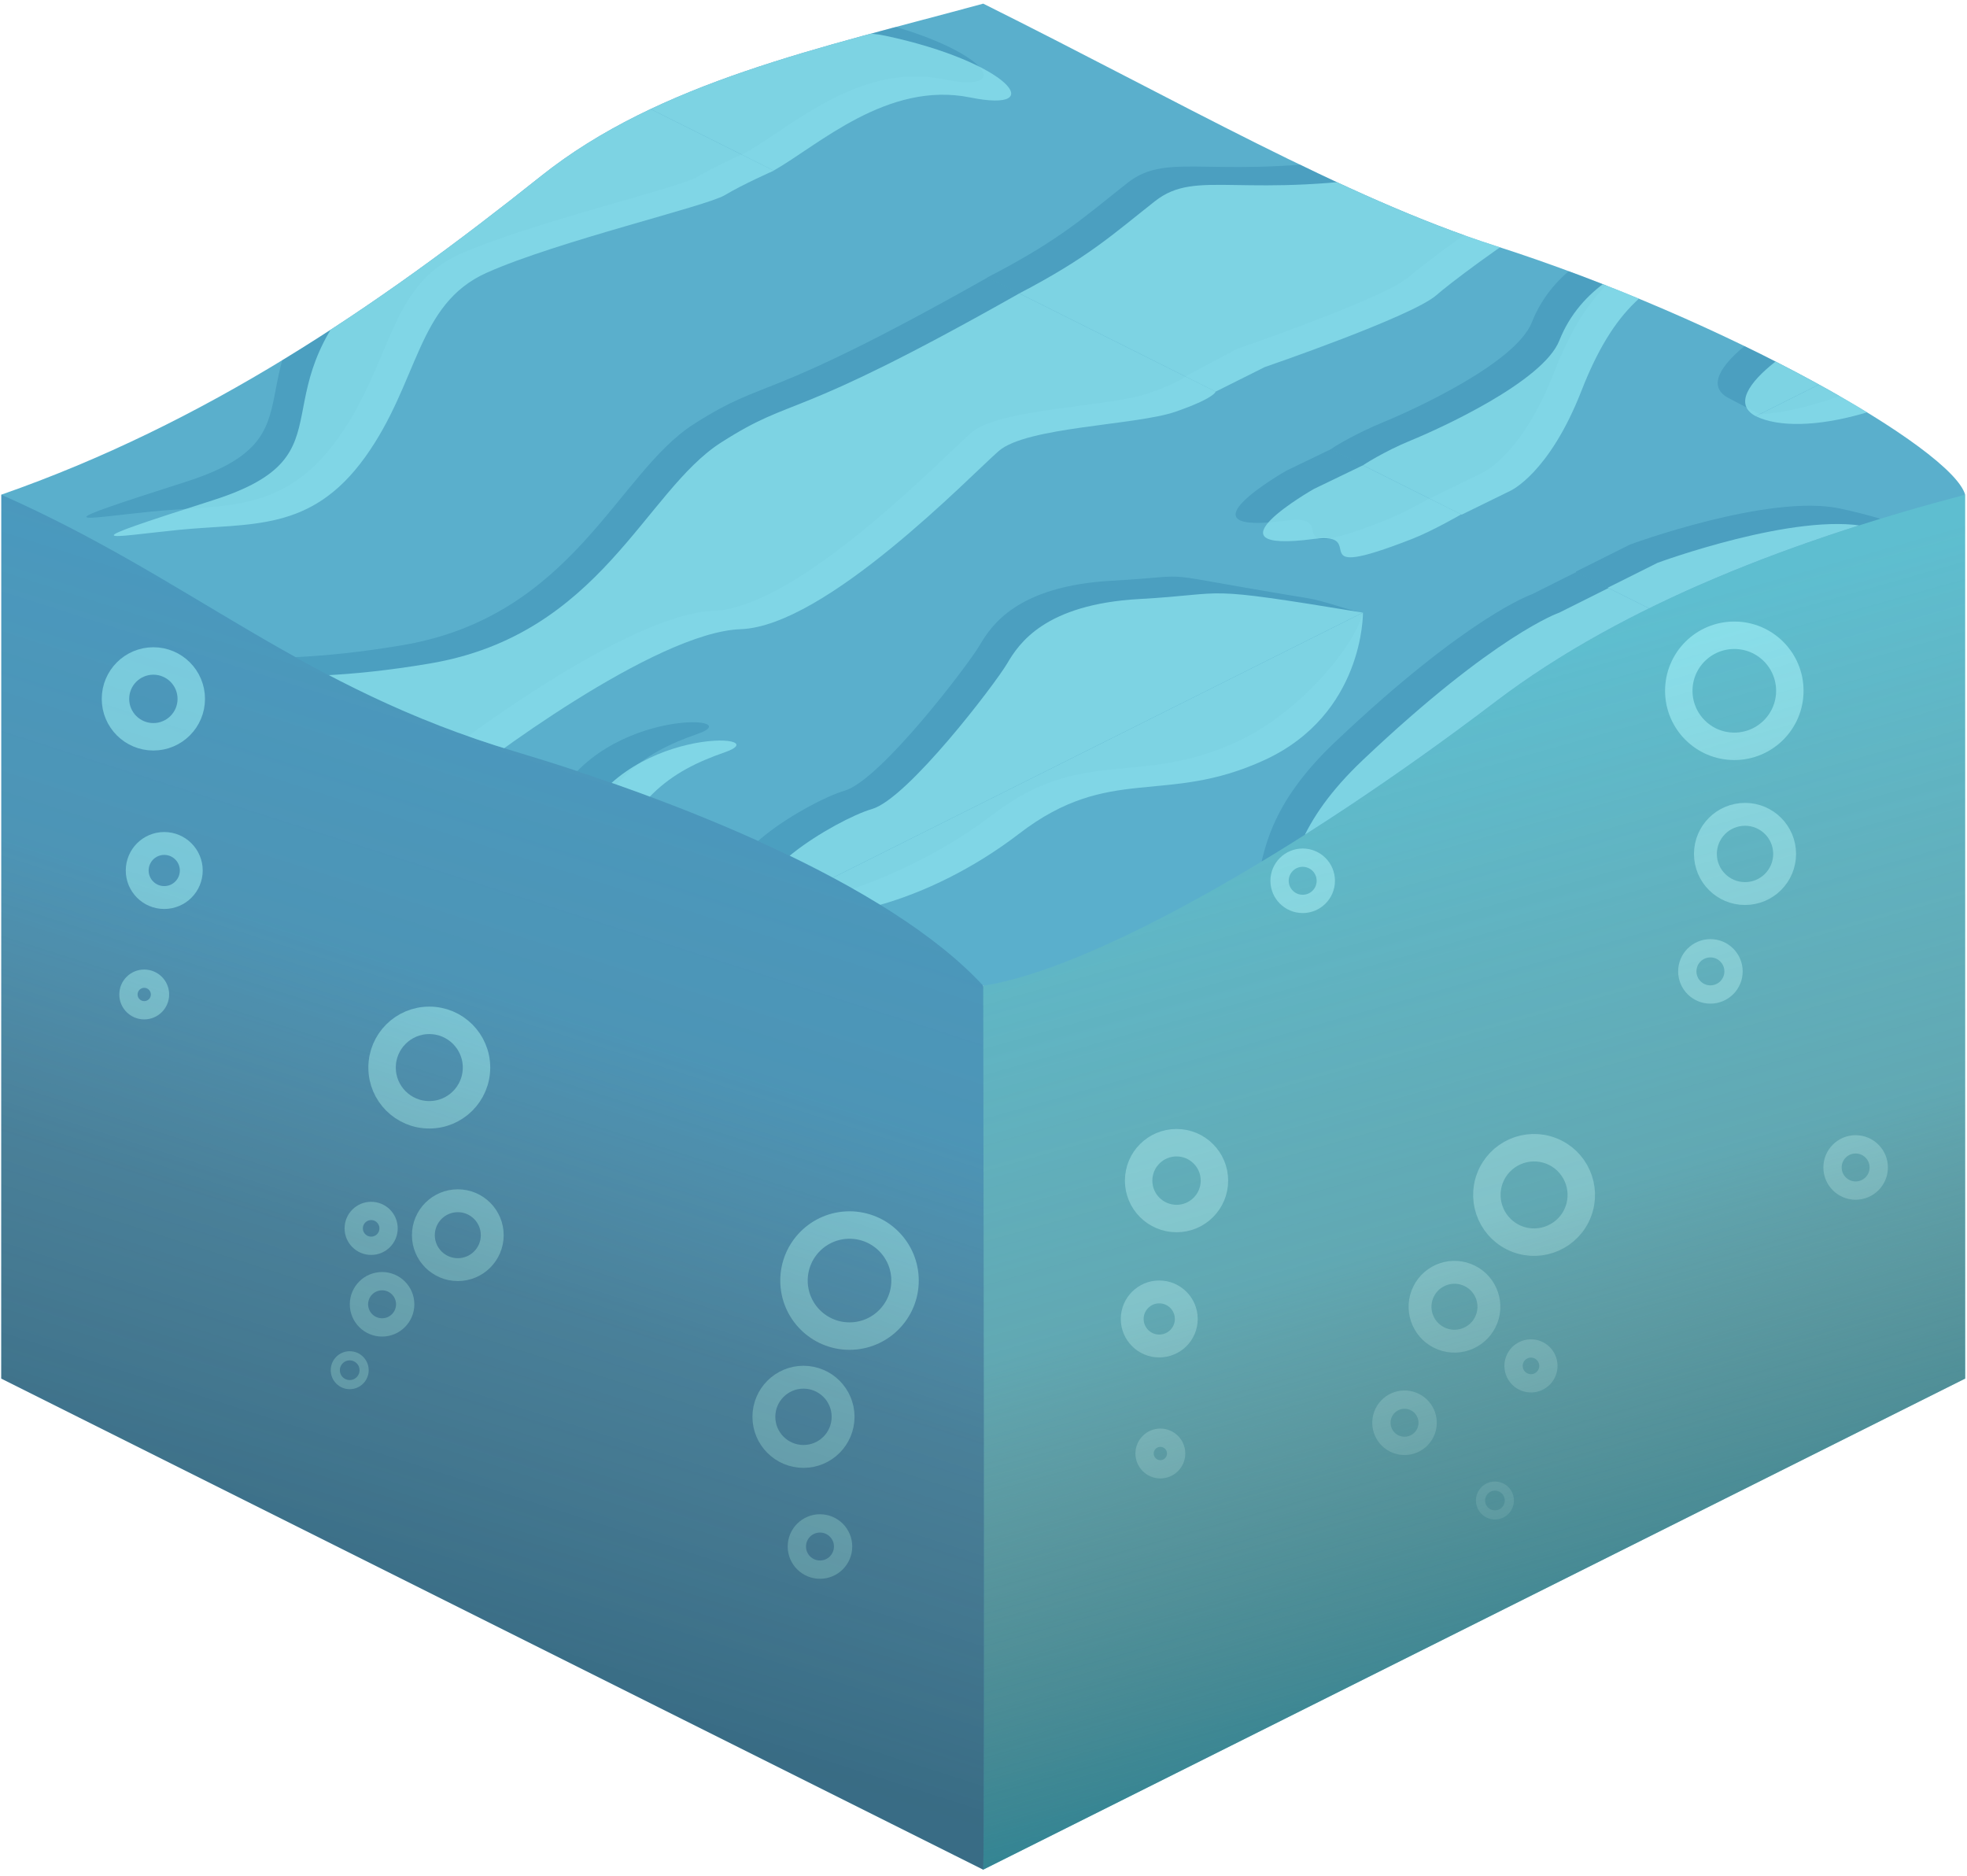 <?xml version="1.0" encoding="UTF-8" standalone="no"?><!DOCTYPE svg PUBLIC "-//W3C//DTD SVG 1.1//EN" "http://www.w3.org/Graphics/SVG/1.1/DTD/svg11.dtd"><svg width="100%" height="100%" viewBox="0 0 215 205" version="1.1" xmlns="http://www.w3.org/2000/svg" xmlns:xlink="http://www.w3.org/1999/xlink" xml:space="preserve" xmlns:serif="http://www.serif.com/" style="fill-rule:evenodd;clip-rule:evenodd;stroke-linecap:round;stroke-linejoin:round;stroke-miterlimit:1.5;"><g id="seaWaterAnim02"><path d="M214.8,54.064l0,96.598l-107.331,53.666c-15.059,-31.963 -17.731,-64.12 0,-96.598c29.802,-25.878 61.612,-49.072 107.331,-53.666Z" style="fill:#5ebed0;"/><clipPath id="_clip1"><path d="M214.8,54.064l0,96.598l-107.331,53.666c-15.059,-31.963 -17.731,-64.12 0,-96.598c29.802,-25.878 61.612,-49.072 107.331,-53.666Z"/></clipPath><g clip-path="url(#_clip1)"><g><g><circle cx="189.566" cy="75.495" r="6.069" style="fill:none;stroke:#89e0ec;stroke-width:3px;"/><circle cx="190.737" cy="93.325" r="4.329" style="fill:none;stroke:#89e0ec;stroke-width:2.5px;"/><circle cx="186.954" cy="106.161" r="2.527" style="fill:none;stroke:#89e0ec;stroke-width:2px;"/><circle cx="202.827" cy="127.59" r="2.527" style="fill:none;stroke:#89e0ec;stroke-width:2px;"/><circle cx="142.388" cy="96.259" r="2.527" style="fill:none;stroke:#89e0ec;stroke-width:2px;"/><path d="M169.523,125.771c-2.66,-1.017 -5.646,0.317 -6.663,2.978c-1.018,2.66 0.316,5.646 2.977,6.663c2.66,1.017 5.646,-0.317 6.663,-2.977c1.018,-2.661 -0.316,-5.646 -2.977,-6.664Z" style="fill:none;stroke:#89e0ec;stroke-width:3px;"/><path d="M160.322,139.296c-1.94,-0.742 -4.117,0.231 -4.859,2.171c-0.742,1.941 0.231,4.118 2.171,4.86c1.94,0.742 4.118,-0.231 4.86,-2.171c0.742,-1.941 -0.231,-4.118 -2.172,-4.86Z" style="fill:none;stroke:#89e0ec;stroke-width:2.5px;"/><path d="M154.422,153.129c-1.303,-0.498 -2.765,0.155 -3.263,1.458c-0.498,1.303 0.155,2.765 1.458,3.263c1.303,0.499 2.765,-0.155 3.263,-1.458c0.498,-1.302 -0.155,-2.765 -1.458,-3.263Z" style="fill:none;stroke:#89e0ec;stroke-width:2px;"/><path d="M163.964,162.516c-0.812,-0.311 -1.723,0.096 -2.033,0.908c-0.311,0.812 0.096,1.723 0.908,2.034c0.812,0.31 1.724,-0.097 2.034,-0.909c0.31,-0.812 -0.097,-1.723 -0.909,-2.033Z" style="fill:none;stroke:#89e0ec;stroke-width:1px;"/><path d="M168.021,147.497c-0.982,-0.375 -2.084,0.117 -2.459,1.099c-0.376,0.981 0.117,2.083 1.098,2.458c0.982,0.376 2.084,-0.116 2.459,-1.098c0.376,-0.982 -0.117,-2.084 -1.098,-2.459Z" style="fill:none;stroke:#89e0ec;stroke-width:2px;"/></g><g><circle cx="128.599" cy="129.027" r="4.143" style="fill:none;stroke:#89e0ec;stroke-width:3px;"/><circle cx="126.71" cy="144.147" r="2.955" style="fill:none;stroke:#89e0ec;stroke-width:2.5px;"/><circle cx="126.831" cy="158.851" r="1.725" style="fill:none;stroke:#89e0ec;stroke-width:2px;"/></g></g><path d="M214.8,54.064l0,96.598l-107.331,53.666c-15.059,-31.963 -17.731,-64.12 0,-96.598c29.802,-25.878 61.612,-49.072 107.331,-53.666Z" style="fill:url(#_Linear2);"/></g><path d="M0.138,54.064c31.3,2.211 109.517,37.667 107.331,53.666c0,0 0.179,93.561 0,96.598l-107.331,-53.666l0,-96.598" style="fill:#4a99be;"/><clipPath id="_clip3"><path d="M0.138,54.064c31.3,2.211 109.517,37.667 107.331,53.666c0,0 0.179,93.561 0,96.598l-107.331,-53.666l0,-96.598"/></clipPath><g clip-path="url(#_clip3)"><g><g><circle cx="92.855" cy="139.95" r="6.069" style="fill:none;stroke:#89e0ec;stroke-opacity:0.75;stroke-width:3px;"/><circle cx="87.824" cy="154.841" r="4.329" style="fill:none;stroke:#89e0ec;stroke-opacity:0.75;stroke-width:2.5px;"/><circle cx="89.626" cy="169.016" r="2.527" style="fill:none;stroke:#89e0ec;stroke-opacity:0.75;stroke-width:2px;"/><circle cx="46.923" cy="116.672" r="5.161" style="fill:none;stroke:#89e0ec;stroke-opacity:0.75;stroke-width:3px;"/><circle cx="50.04" cy="134.991" r="3.764" style="fill:none;stroke:#89e0ec;stroke-opacity:0.75;stroke-width:2.5px;"/><circle cx="41.762" cy="142.544" r="2.527" style="fill:none;stroke:#89e0ec;stroke-opacity:0.75;stroke-width:2px;"/><circle cx="38.224" cy="149.747" r="1.575" style="fill:none;stroke:#89e0ec;stroke-opacity:0.75;stroke-width:1px;"/><circle cx="40.568" cy="134.245" r="1.904" style="fill:none;stroke:#89e0ec;stroke-opacity:0.75;stroke-width:2px;"/></g><g><circle cx="16.764" cy="76.379" r="4.143" style="fill:none;stroke:#89e0ec;stroke-opacity:0.75;stroke-width:3px;"/><circle cx="17.952" cy="95.135" r="2.955" style="fill:none;stroke:#89e0ec;stroke-opacity:0.75;stroke-width:2.5px;"/><circle cx="15.764" cy="108.684" r="1.725" style="fill:none;stroke:#89e0ec;stroke-opacity:0.75;stroke-width:2px;"/></g></g><path d="M0.138,54.064c20.927,9.26 32.845,21.117 56.103,28.052c17.187,5.125 40.794,14.302 51.228,25.614c0,0 0.179,93.561 0,96.598l-107.331,-53.666l0,-96.598Z" style="fill:url(#_Linear4);"/></g><path d="M214.8,54.064c-18.314,4.827 -37.163,11.849 -51.343,22.628c-21.691,16.489 -44.101,29.208 -55.988,31.038c-10.433,-11.312 -34.04,-20.489 -51.228,-25.614c-23.258,-6.935 -35.176,-18.792 -56.103,-28.052c22.315,-7.788 40.934,-20.412 58.985,-34.808c12.95,-10.328 30.602,-14.016 48.346,-18.858c21.395,10.648 39.54,21.201 55.969,26.465c25.326,8.113 49.919,22.162 51.362,27.201Z" style="fill:#5aafcc;"/><clipPath id="_clip5"><path d="M214.8,54.064c-18.314,4.827 -37.163,11.849 -51.343,22.628c-21.691,16.489 -44.101,29.208 -55.988,31.038c-10.433,-11.312 -34.04,-20.489 -51.228,-25.614c-23.258,-6.935 -35.176,-18.792 -56.103,-28.052c22.315,-7.788 40.934,-20.412 58.985,-34.808c12.95,-10.328 30.602,-14.016 48.346,-18.858c21.395,10.648 39.54,21.201 55.969,26.465c25.326,8.113 49.919,22.162 51.362,27.201Z"/></clipPath><g clip-path="url(#_clip5)"><g><path d="M38.138,102.763l0.506,-0.342c0,0 2.211,-1.381 5.271,-2.635c3.061,-1.255 14.414,-6.393 16.195,-10.903c4.604,-11.655 22.242,-10.786 16.1,-8.662c-6.142,2.125 -10.145,5.099 -13.686,14.163c-3.541,9.064 -7.78,10.927 -7.78,10.927l-5.816,2.848l-10.79,-5.396Zm46.868,-3.828c-1.143,-0.582 -2.314,-1.19 -3.43,-1.785c-4.835,-2.581 6.818,-9.599 10.733,-10.733c3.916,-1.134 13.505,-13.737 14.78,-15.909c1.275,-2.171 4.107,-6.467 14.45,-7.042c10.343,-0.575 2.871,-1.129 21.363,1.905c2.115,0.347 4.594,1.378 6.073,1.58l-63.969,31.984Zm22.933,-68.602l21.625,10.812c-0.441,0.348 -1.508,0.961 -4.082,1.853c-4.285,1.485 -16.251,1.631 -19.312,4.289c-3.061,2.659 -18.891,19.152 -28.218,19.476c-9.328,0.324 -28.63,14.831 -31.284,17.165c-2.654,2.335 -18.757,7.855 -18.757,7.855l-5.689,3.023l-21.634,-10.817l0.49,-0.255c7.557,-3.95 10.146,-6.389 14.82,-10.072c4.674,-3.682 9.489,0 28.112,-3.154c18.624,-3.154 23.441,-18.798 31.797,-24.139c8.305,-5.308 7.024,-1.869 32.132,-16.036Zm-150.367,32.148l0.573,-0.287l5.367,-2.684c0,0 15.18,-5.591 22.942,-3.935c13.54,2.888 17.955,8.501 9.257,6.742c-9.296,-1.881 -17.024,5.636 -21.848,8.191l-0.115,0.061l-16.176,-8.088Zm187.894,-13.385l10.774,5.387c-0.949,0.534 -3.161,1.74 -4.898,2.418c-12.581,4.908 -4.45,-0.831 -10.733,0c-12.495,1.651 0,-5.462 0,-5.462l4.857,-2.343Zm-80.489,-40.244l16.073,8.036c-1.026,0.466 -3.324,1.537 -4.84,2.447c-2.002,1.201 -18.302,5.034 -26,8.466c-7.698,3.432 -7.385,11.941 -13.315,20.176c-5.93,8.234 -12.488,7.138 -20.392,7.936c-7.904,0.798 -12.188,1.849 3.767,-3.242c15.955,-5.091 3.873,-11.55 18.374,-25.286c14.5,-13.736 21.466,-16.1 21.466,-16.1l4.867,-2.433Zm-23.333,4.433c-0.911,3.686 -6.925,10.956 -13.733,14.1c-10.888,5.027 -16.891,0.413 -26.833,8.05c-7.279,5.591 -17.507,9.574 -23.407,9.837l63.973,-31.987Z" style="fill:#2f81a8;fill-opacity:0.35;"/><path d="M-69.194,156.429l0.507,-0.342c0,0 2.21,-1.381 5.271,-2.636c3.06,-1.254 14.413,-6.393 16.195,-10.903c4.603,-11.655 22.242,-10.786 16.1,-8.661c-6.142,2.124 -10.146,5.098 -13.686,14.163c-3.541,9.064 -7.781,10.927 -7.781,10.927l-5.815,2.847l-10.791,-5.395Zm46.869,-3.828c-1.143,-0.582 -2.315,-1.19 -3.43,-1.785c-4.835,-2.581 6.818,-9.6 10.733,-10.733c3.916,-1.134 13.505,-13.737 14.78,-15.909c1.274,-2.172 4.107,-6.468 14.45,-7.043c10.343,-0.574 2.871,-1.129 21.363,1.906c2.115,0.347 4.593,1.378 6.073,1.579l-63.969,31.985Zm22.933,-68.602l21.625,10.812c-0.442,0.348 -1.509,0.961 -4.082,1.852c-4.286,1.486 -16.251,1.631 -19.312,4.29c-3.061,2.659 -18.892,19.152 -28.219,19.476c-9.327,0.323 -28.629,14.83 -31.283,17.165c-2.655,2.334 -18.758,7.855 -18.758,7.855l-5.688,3.022l-21.634,-10.817l0.49,-0.255c7.557,-3.95 10.146,-6.389 14.82,-10.071c4.674,-3.682 9.489,0 28.112,-3.154c18.623,-3.154 23.441,-18.798 31.797,-24.139c8.305,-5.309 7.024,-1.869 32.132,-16.036Zm-150.368,32.147l0.574,-0.287l5.367,-2.683c0,0 15.18,-5.592 22.941,-3.936c13.541,2.889 17.956,8.502 9.258,6.742c-9.296,-1.88 -17.024,5.637 -21.848,8.192l-0.115,0.06l-16.177,-8.088Zm187.895,-13.384l10.774,5.387c-0.95,0.533 -3.161,1.74 -4.899,2.417c-12.58,4.908 -4.449,-0.83 -10.733,0c-12.494,1.651 0,-5.461 0,-5.461l4.858,-2.343Zm-80.49,-40.245l16.073,8.037c-1.025,0.466 -3.323,1.536 -4.839,2.446c-2.003,1.202 -18.302,5.035 -26,8.467c-7.699,3.432 -7.385,11.941 -13.315,20.175c-5.93,8.235 -12.488,7.139 -20.392,7.937c-7.904,0.797 -12.188,1.849 3.767,-3.242c15.955,-5.091 3.873,-11.551 18.374,-25.287c14.5,-13.736 21.466,-16.099 21.466,-16.099l4.866,-2.434Zm-23.332,4.434c-0.911,3.686 -6.925,10.956 -13.734,14.099c-10.887,5.027 -16.891,0.413 -26.832,8.05c-7.279,5.591 -17.507,9.575 -23.407,9.837l63.973,-31.986Z" style="fill:#2f81a8;fill-opacity:0.35;"/><path d="M145.469,156.429l0.506,-0.342c0,0 2.211,-1.381 5.271,-2.636c3.061,-1.254 14.414,-6.393 16.195,-10.903c4.604,-11.655 22.242,-10.786 16.1,-8.661c-6.142,2.124 -10.145,5.098 -13.686,14.163c-3.541,9.064 -7.78,10.927 -7.78,10.927l-5.816,2.847l-10.79,-5.395Zm46.869,-3.828c-1.143,-0.582 -2.315,-1.19 -3.43,-1.785c-4.835,-2.581 6.817,-9.6 10.733,-10.733c3.915,-1.134 13.505,-13.737 14.779,-15.909c1.275,-2.172 4.108,-6.468 14.45,-7.043c10.343,-0.574 2.872,-1.129 21.363,1.906c2.116,0.347 4.594,1.378 6.073,1.579l-63.968,31.985Zm22.932,-68.602l21.625,10.812c-0.441,0.348 -1.508,0.961 -4.082,1.852c-4.285,1.486 -16.251,1.631 -19.312,4.29c-3.061,2.659 -18.891,19.152 -28.218,19.476c-9.327,0.323 -28.629,14.83 -31.284,17.165c-2.654,2.334 -18.757,7.855 -18.757,7.855l-5.688,3.022l-21.635,-10.817l0.49,-0.255c7.557,-3.95 10.147,-6.389 14.82,-10.071c4.674,-3.682 9.489,0 28.113,-3.154c18.623,-3.154 23.44,-18.798 31.796,-24.139c8.305,-5.309 7.025,-1.869 32.132,-16.036Zm-150.367,32.147l0.574,-0.287l5.366,-2.683c0,0 15.18,-5.592 22.942,-3.936c13.54,2.889 17.956,8.502 9.258,6.742c-9.297,-1.88 -17.024,5.637 -21.849,8.192l-0.114,0.06l-16.177,-8.088Zm187.894,-13.384l10.774,5.387c-0.949,0.533 -3.16,1.74 -4.898,2.417c-12.581,4.908 -4.449,-0.83 -10.733,0c-12.495,1.651 0,-5.461 0,-5.461l4.857,-2.343Zm-80.489,-40.245l16.073,8.037c-1.026,0.466 -3.323,1.536 -4.84,2.446c-2.002,1.202 -18.301,5.035 -26,8.467c-7.698,3.432 -7.384,11.941 -13.314,20.175c-5.93,8.235 -12.489,7.139 -20.393,7.937c-7.904,0.797 -12.187,1.849 3.768,-3.242c15.954,-5.091 3.873,-11.551 18.373,-25.287c14.501,-13.736 21.466,-16.099 21.466,-16.099l4.867,-2.434Zm-23.333,4.434c-0.91,3.686 -6.924,10.956 -13.733,14.099c-10.887,5.027 -16.891,0.413 -26.833,8.05c-7.279,5.591 -17.507,9.575 -23.407,9.837l63.973,-31.986Z" style="fill:#2f81a8;fill-opacity:0.35;"/><path d="M145.469,49.098l0.506,-0.342c0,0 2.211,-1.381 5.271,-2.636c3.061,-1.255 14.414,-6.393 16.195,-10.903c4.604,-11.655 22.242,-10.786 16.1,-8.662c-6.142,2.125 -10.145,5.099 -13.686,14.163c-3.541,9.065 -7.78,10.927 -7.78,10.927l-5.816,2.848l-10.79,-5.395Zm46.869,-3.829c-1.143,-0.582 -2.315,-1.189 -3.43,-1.785c-4.835,-2.58 6.817,-9.599 10.733,-10.733c3.915,-1.134 13.505,-13.737 14.779,-15.908c1.275,-2.172 4.108,-6.468 14.45,-7.043c10.343,-0.575 2.872,-1.129 21.363,1.906c2.116,0.347 4.594,1.377 6.073,1.579l-63.968,31.984Zm22.932,-68.602l21.625,10.813c-0.441,0.347 -1.508,0.96 -4.082,1.852c-4.285,1.485 -16.251,1.631 -19.312,4.29c-3.061,2.658 -18.891,19.152 -28.218,19.475c-9.327,0.324 -28.629,14.831 -31.284,17.165c-2.654,2.335 -18.757,7.856 -18.757,7.856l-5.688,3.022l-21.635,-10.817l0.49,-0.255c7.557,-3.95 10.147,-6.389 14.82,-10.071c4.674,-3.683 9.489,0 28.113,-3.154c18.623,-3.155 23.44,-18.799 31.796,-24.14c8.305,-5.308 7.025,-1.868 32.132,-16.036Zm-150.367,32.148l0.574,-0.287l5.366,-2.683c0,0 15.18,-5.592 22.942,-3.936c13.54,2.888 17.956,8.502 9.258,6.742c-9.297,-1.88 -17.024,5.637 -21.849,8.192l-0.114,0.06l-16.177,-8.088Zm187.894,-13.384l10.774,5.387c-0.949,0.533 -3.16,1.739 -4.898,2.417c-12.581,4.908 -4.449,-0.83 -10.733,0c-12.495,1.651 0,-5.462 0,-5.462l4.857,-2.342Zm-80.489,-40.245l16.073,8.037c-1.026,0.466 -3.323,1.536 -4.84,2.446c-2.002,1.202 -18.301,5.035 -26,8.467c-7.698,3.431 -7.384,11.941 -13.314,20.175c-5.93,8.234 -12.489,7.139 -20.393,7.936c-7.904,0.798 -12.187,1.849 3.768,-3.241c15.954,-5.091 3.873,-11.551 18.373,-25.287c14.501,-13.736 21.466,-16.1 21.466,-16.1l4.867,-2.433Zm-23.333,4.433c-0.91,3.686 -6.924,10.956 -13.733,14.1c-10.887,5.027 -16.891,0.413 -26.833,8.05c-7.279,5.591 -17.507,9.574 -23.407,9.837l63.973,-31.987Z" style="fill:#2f81a8;fill-opacity:0.35;"/><path d="M-69.194,49.098l0.507,-0.342c0,0 2.21,-1.381 5.271,-2.636c3.06,-1.255 14.413,-6.393 16.195,-10.903c4.603,-11.655 22.242,-10.786 16.1,-8.662c-6.142,2.125 -10.146,5.099 -13.686,14.163c-3.541,9.065 -7.781,10.927 -7.781,10.927l-5.815,2.848l-10.791,-5.395Zm46.869,-3.829c-1.143,-0.582 -2.315,-1.189 -3.43,-1.785c-4.835,-2.58 6.818,-9.599 10.733,-10.733c3.916,-1.134 13.505,-13.737 14.78,-15.908c1.274,-2.172 4.107,-6.468 14.45,-7.043c10.343,-0.575 2.871,-1.129 21.363,1.906c2.115,0.347 4.593,1.377 6.073,1.579l-63.969,31.984Zm22.933,-68.602l21.625,10.813c-0.442,0.347 -1.509,0.96 -4.082,1.852c-4.286,1.485 -16.251,1.631 -19.312,4.29c-3.061,2.658 -18.892,19.152 -28.219,19.475c-9.327,0.324 -28.629,14.831 -31.283,17.165c-2.655,2.335 -18.758,7.856 -18.758,7.856l-5.688,3.022l-21.634,-10.817l0.49,-0.255c7.557,-3.95 10.146,-6.389 14.82,-10.071c4.674,-3.683 9.489,0 28.112,-3.154c18.623,-3.155 23.441,-18.799 31.797,-24.14c8.305,-5.308 7.024,-1.868 32.132,-16.036Zm-150.368,32.148l0.574,-0.287l5.367,-2.683c0,0 15.18,-5.592 22.941,-3.936c13.541,2.888 17.956,8.502 9.258,6.742c-9.296,-1.88 -17.024,5.637 -21.848,8.192l-0.115,0.06l-16.177,-8.088Zm187.895,-13.384l10.774,5.387c-0.95,0.533 -3.161,1.739 -4.899,2.417c-12.58,4.908 -4.449,-0.83 -10.733,0c-12.494,1.651 0,-5.462 0,-5.462l4.858,-2.342Zm-80.49,-40.245l16.073,8.037c-1.025,0.466 -3.323,1.536 -4.839,2.446c-2.003,1.202 -18.302,5.035 -26,8.467c-7.699,3.431 -7.385,11.941 -13.315,20.175c-5.93,8.234 -12.488,7.139 -20.392,7.936c-7.904,0.798 -12.188,1.849 3.767,-3.241c15.955,-5.091 3.873,-11.551 18.374,-25.287c14.5,-13.736 21.466,-16.1 21.466,-16.1l4.866,-2.433Zm-23.332,4.433c-0.911,3.686 -6.925,10.956 -13.734,14.1c-10.887,5.027 -16.891,0.413 -26.832,8.05c-7.279,5.591 -17.507,9.574 -23.407,9.837l63.973,-31.987Z" style="fill:#2f81a8;fill-opacity:0.35;"/><path d="M38.138,-4.568l0.506,-0.342c0,0 2.211,-1.381 5.271,-2.636c3.061,-1.254 14.414,-6.393 16.195,-10.903c4.604,-11.655 22.242,-10.786 16.1,-8.661c-6.142,2.124 -10.145,5.098 -13.686,14.163c-3.541,9.064 -7.78,10.927 -7.78,10.927l-5.816,2.847l-10.79,-5.395Zm46.868,-3.828c-1.143,-0.582 -2.314,-1.19 -3.43,-1.785c-4.835,-2.581 6.818,-9.599 10.733,-10.733c3.916,-1.134 13.505,-13.737 14.78,-15.909c1.275,-2.172 4.107,-6.468 14.45,-7.042c10.343,-0.575 2.871,-1.13 21.363,1.905c2.115,0.347 4.594,1.378 6.073,1.579l-63.969,31.985Zm22.933,-68.602l21.625,10.812c-0.441,0.348 -1.508,0.961 -4.082,1.853c-4.285,1.485 -16.251,1.63 -19.312,4.289c-3.061,2.659 -18.891,19.152 -28.218,19.476c-9.328,0.324 -28.63,14.83 -31.284,17.165c-2.654,2.334 -18.757,7.855 -18.757,7.855l-5.689,3.023l-21.634,-10.818l0.49,-0.255c7.557,-3.95 10.146,-6.389 14.82,-10.071c4.674,-3.682 9.489,0 28.112,-3.154c18.624,-3.154 23.441,-18.798 31.797,-24.139c8.305,-5.308 7.024,-1.869 32.132,-16.036Zm-150.367,32.147l0.573,-0.287l5.367,-2.683c0,0 15.18,-5.592 22.942,-3.936c13.54,2.889 17.955,8.502 9.257,6.743c-9.296,-1.881 -17.024,5.636 -21.848,8.191l-0.115,0.061l-16.176,-8.089Zm187.894,-13.384l10.774,5.387c-0.949,0.534 -3.161,1.74 -4.898,2.418c-12.581,4.907 -4.45,-0.831 -10.733,0c-12.495,1.651 0,-5.462 0,-5.462l4.857,-2.343Zm-80.489,-40.245l16.073,8.037c-1.026,0.466 -3.324,1.537 -4.84,2.447c-2.002,1.201 -18.302,5.034 -26,8.466c-7.698,3.432 -7.385,11.941 -13.315,20.175c-5.93,8.235 -12.488,7.139 -20.392,7.937c-7.904,0.797 -12.188,1.849 3.767,-3.242c15.955,-5.091 3.873,-11.551 18.374,-25.287c14.5,-13.736 21.466,-16.099 21.466,-16.099l4.867,-2.434Zm-23.333,4.434c-0.911,3.686 -6.925,10.956 -13.733,14.099c-10.888,5.028 -16.891,0.414 -26.833,8.05c-7.279,5.591 -17.507,9.575 -23.407,9.837l63.973,-31.986Z" style="fill:#2f81a8;fill-opacity:0.35;"/><path d="M38.138,210.095l0.506,-0.342c0,0 2.211,-1.381 5.271,-2.636c3.061,-1.255 14.414,-6.393 16.195,-10.903c4.604,-11.655 22.242,-10.786 16.1,-8.662c-6.142,2.125 -10.145,5.099 -13.686,14.163c-3.541,9.064 -7.78,10.927 -7.78,10.927l-5.816,2.848l-10.79,-5.395Zm46.868,-3.829c-1.143,-0.582 -2.314,-1.189 -3.43,-1.785c-4.835,-2.581 6.818,-9.599 10.733,-10.733c3.916,-1.134 13.505,-13.737 14.78,-15.908c1.275,-2.172 4.107,-6.468 14.45,-7.043c10.343,-0.575 2.871,-1.129 21.363,1.905c2.115,0.348 4.594,1.378 6.073,1.58l-63.969,31.984Zm22.933,-68.602l21.625,10.813c-0.441,0.347 -1.508,0.96 -4.082,1.852c-4.285,1.485 -16.251,1.631 -19.312,4.29c-3.061,2.658 -18.891,19.152 -28.218,19.475c-9.328,0.324 -28.63,14.831 -31.284,17.165c-2.654,2.335 -18.757,7.856 -18.757,7.856l-5.689,3.022l-21.634,-10.817l0.49,-0.255c7.557,-3.95 10.146,-6.389 14.82,-10.071c4.674,-3.683 9.489,0 28.112,-3.154c18.624,-3.155 23.441,-18.799 31.797,-24.14c8.305,-5.308 7.024,-1.868 32.132,-16.036Zm-150.367,32.148l0.573,-0.287l5.367,-2.683c0,0 15.18,-5.592 22.942,-3.936c13.54,2.888 17.955,8.502 9.257,6.742c-9.296,-1.881 -17.024,5.637 -21.848,8.192l-0.115,0.06l-16.176,-8.088Zm187.894,-13.384l10.774,5.387c-0.949,0.533 -3.161,1.739 -4.898,2.417c-12.581,4.908 -4.45,-0.83 -10.733,0c-12.495,1.651 0,-5.462 0,-5.462l4.857,-2.342Zm-80.489,-40.245l16.073,8.036c-1.026,0.466 -3.324,1.537 -4.84,2.447c-2.002,1.202 -18.302,5.035 -26,8.466c-7.698,3.432 -7.385,11.942 -13.315,20.176c-5.93,8.234 -12.488,7.139 -20.392,7.936c-7.904,0.798 -12.188,1.849 3.767,-3.242c15.955,-5.09 3.873,-11.55 18.374,-25.286c14.5,-13.736 21.466,-16.1 21.466,-16.1l4.867,-2.433Zm-23.333,4.433c-0.911,3.686 -6.925,10.956 -13.733,14.1c-10.888,5.027 -16.891,0.413 -26.833,8.05c-7.279,5.591 -17.507,9.574 -23.407,9.837l63.973,-31.987Z" style="fill:#2f81a8;fill-opacity:0.35;"/><path d="M252.8,102.763l0.507,-0.342c0,0 2.21,-1.381 5.271,-2.635c3.06,-1.255 14.413,-6.393 16.195,-10.903c4.603,-11.655 22.241,-10.786 16.099,-8.662c-6.142,2.125 -10.145,5.099 -13.686,14.163c-3.54,9.064 -7.78,10.927 -7.78,10.927l-5.816,2.848l-10.79,-5.396Zm46.869,-3.828c-1.143,-0.582 -2.315,-1.19 -3.43,-1.785c-4.835,-2.581 6.818,-9.599 10.733,-10.733c3.915,-1.134 13.505,-13.737 14.78,-15.909c1.274,-2.171 4.107,-6.467 14.45,-7.042c10.343,-0.575 2.871,-1.129 21.362,1.905c2.116,0.347 4.594,1.378 6.074,1.58l-63.969,31.984Zm22.933,-68.602l21.625,10.812c-0.442,0.348 -1.509,0.961 -4.082,1.853c-4.286,1.485 -16.251,1.631 -19.312,4.289c-3.062,2.659 -18.892,19.152 -28.219,19.476c-9.327,0.324 -28.629,14.831 -31.283,17.165c-2.655,2.335 -18.758,7.855 -18.758,7.855l-5.688,3.023l-21.634,-10.817l0.489,-0.255c7.558,-3.95 10.147,-6.389 14.821,-10.072c4.673,-3.682 9.489,0 28.112,-3.154c18.623,-3.154 23.44,-18.798 31.797,-24.139c8.305,-5.308 7.024,-1.869 32.132,-16.036Zm-150.368,32.148l0.574,-0.287l5.367,-2.684c0,0 15.18,-5.591 22.941,-3.935c13.54,2.888 17.956,8.501 9.258,6.742c-9.297,-1.881 -17.024,5.636 -21.848,8.191l-0.115,0.061l-16.177,-8.088Zm187.895,-13.385l10.774,5.387c-0.95,0.534 -3.161,1.74 -4.899,2.418c-12.58,4.908 -4.449,-0.831 -10.733,0c-12.494,1.651 0,-5.462 0,-5.462l4.858,-2.343Zm-80.49,-40.244l16.073,8.036c-1.026,0.466 -3.323,1.537 -4.84,2.447c-2.002,1.201 -18.301,5.034 -25.999,8.466c-7.699,3.432 -7.385,11.941 -13.315,20.176c-5.93,8.234 -12.489,7.138 -20.393,7.936c-7.904,0.798 -12.187,1.849 3.768,-3.242c15.955,-5.091 3.873,-11.55 18.373,-25.286c14.501,-13.736 21.467,-16.1 21.467,-16.1l4.866,-2.433Zm-23.333,4.433c-0.91,3.686 -6.924,10.956 -13.733,14.1c-10.887,5.027 -16.891,0.413 -26.833,8.05c-7.278,5.591 -17.507,9.574 -23.407,9.837l63.973,-31.987Z" style="fill:#2f81a8;fill-opacity:0.35;"/><path d="M41.644,104.517c0,0 2.211,-1.477 5.271,-2.731c3.061,-1.255 14.414,-6.393 16.195,-10.903c4.604,-11.655 22.242,-10.786 16.1,-8.662c-6.142,2.125 -10.145,5.099 -13.686,14.163c-3.541,9.064 -7.78,10.927 -7.78,10.927l-5.311,2.6l-10.789,-5.394Zm42.932,-5.367c-4.835,-2.581 6.818,-9.599 10.733,-10.733c3.916,-1.134 13.505,-13.737 14.78,-15.909c1.275,-2.171 4.107,-6.467 14.45,-7.042c10.343,-0.575 5.945,-1.55 24.436,1.485l-64.399,32.199Zm26.833,-67.082l21.466,10.733c-0.002,0.015 -0.153,0.727 -4.393,2.197c-4.285,1.485 -16.251,1.631 -19.312,4.289c-3.061,2.659 -18.891,19.152 -28.218,19.476c-9.328,0.324 -28.63,14.831 -31.284,17.165c-2.654,2.335 -18.757,7.855 -18.757,7.855l-5.367,2.684l-21.466,-10.733c7.557,-3.95 10.146,-6.389 14.82,-10.072c4.674,-3.682 9.489,0 28.112,-3.154c18.624,-3.154 23.441,-18.798 31.797,-24.139c8.357,-5.341 7.008,-1.826 32.602,-16.301Zm-150.337,32.163l0.073,-0.037l5.367,-2.684c0,0 15.18,-5.591 22.942,-3.935c13.54,2.888 17.955,8.501 9.257,6.742c-9.065,-1.834 -16.639,5.269 -21.483,7.991l-16.156,-8.077Zm187.903,-13.38l10.733,5.367c0,0 -3.089,1.795 -5.366,2.683c-12.581,4.908 -4.45,-0.831 -10.733,0c-12.495,1.651 0,-5.462 0,-5.462l5.366,-2.588Zm-80.498,-40.249l16.099,8.05c0,0 -3.364,1.481 -5.366,2.683c-2.002,1.201 -18.302,5.034 -26,8.466c-7.698,3.432 -7.385,11.941 -13.315,20.176c-5.93,8.234 -12.488,7.138 -20.392,7.936c-7.904,0.798 -12.188,1.849 3.767,-3.242c15.955,-5.091 3.873,-11.55 18.374,-25.286c14.5,-13.736 21.466,-16.1 21.466,-16.1l5.367,-2.683Zm-26.833,2.683c0.001,0.055 0.127,11.085 -10.733,16.1c-10.888,5.027 -16.891,0.413 -26.833,8.05c-9.942,7.636 -21.825,10.493 -26.833,8.049l64.399,-32.199Z" style="fill:#89e0ec;fill-opacity:0.8;"/><path d="M-65.687,158.182c0,0 2.21,-1.476 5.271,-2.731c3.06,-1.254 14.413,-6.393 16.195,-10.903c4.603,-11.655 22.242,-10.786 16.1,-8.661c-6.142,2.124 -10.146,5.098 -13.686,14.163c-3.541,9.064 -7.781,10.927 -7.781,10.927l-5.31,2.6l-10.789,-5.395Zm42.932,-5.366c-4.835,-2.581 6.818,-9.6 10.733,-10.733c3.916,-1.134 13.505,-13.737 14.78,-15.909c1.274,-2.172 4.107,-6.468 14.45,-7.043c10.343,-0.574 5.944,-1.549 24.436,1.485l-64.399,32.2Zm26.833,-67.082l21.466,10.733c-0.003,0.015 -0.153,0.727 -4.393,2.196c-4.286,1.486 -16.251,1.631 -19.312,4.29c-3.061,2.659 -18.892,19.152 -28.219,19.476c-9.327,0.323 -28.629,14.83 -31.283,17.165c-2.655,2.334 -18.758,7.855 -18.758,7.855l-5.366,2.683l-21.466,-10.733c7.557,-3.95 10.146,-6.389 14.82,-10.071c4.674,-3.682 9.489,0 28.112,-3.154c18.623,-3.154 23.441,-18.798 31.797,-24.139c8.356,-5.341 7.008,-1.826 32.602,-16.301Zm-150.338,32.162l0.074,-0.037l5.367,-2.683c0,0 15.18,-5.592 22.941,-3.936c13.541,2.889 17.956,8.502 9.258,6.742c-9.066,-1.834 -16.639,5.269 -21.484,7.992l-16.156,-8.078Zm187.904,-13.379l10.733,5.366c0,0 -3.09,1.795 -5.367,2.683c-12.58,4.908 -4.449,-0.83 -10.733,0c-12.494,1.651 0,-5.461 0,-5.461l5.367,-2.588Zm-80.499,-40.25l16.1,8.05c0,0 -3.364,1.482 -5.366,2.683c-2.003,1.202 -18.302,5.035 -26,8.467c-7.699,3.432 -7.385,11.941 -13.315,20.175c-5.93,8.235 -12.488,7.139 -20.392,7.937c-7.904,0.797 -12.188,1.849 3.767,-3.242c15.955,-5.091 3.873,-11.551 18.374,-25.287c14.5,-13.736 21.466,-16.099 21.466,-16.099l5.366,-2.684Zm-26.832,2.684c0,0.055 0.126,11.085 -10.734,16.099c-10.887,5.027 -16.891,0.413 -26.832,8.05c-9.942,7.637 -21.825,10.493 -26.833,8.05l64.399,-32.199Z" style="fill:#d5aa85;fill-opacity:0.8;"/><path d="M148.975,158.182c0,0 2.211,-1.476 5.271,-2.731c3.061,-1.254 14.414,-6.393 16.195,-10.903c4.604,-11.655 22.242,-10.786 16.1,-8.661c-6.142,2.124 -10.145,5.098 -13.686,14.163c-3.541,9.064 -7.78,10.927 -7.78,10.927l-5.311,2.6l-10.789,-5.395Zm42.933,-5.366c-4.835,-2.581 6.817,-9.6 10.733,-10.733c3.915,-1.134 13.505,-13.737 14.779,-15.909c1.275,-2.172 4.108,-6.468 14.45,-7.043c10.343,-0.574 5.945,-1.549 24.436,1.485l-64.398,32.2Zm26.832,-67.082l21.467,10.733c-0.003,0.015 -0.154,0.727 -4.394,2.196c-4.285,1.486 -16.251,1.631 -19.312,4.29c-3.061,2.659 -18.891,19.152 -28.218,19.476c-9.327,0.323 -28.629,14.83 -31.284,17.165c-2.654,2.334 -18.757,7.855 -18.757,7.855l-5.367,2.683l-21.466,-10.733c7.557,-3.95 10.147,-6.389 14.82,-10.071c4.674,-3.682 9.489,0 28.113,-3.154c18.623,-3.154 23.44,-18.798 31.796,-24.139c8.357,-5.341 7.008,-1.826 32.602,-16.301Zm-150.337,32.162l0.074,-0.037l5.366,-2.683c0,0 15.18,-5.592 22.942,-3.936c13.54,2.889 17.956,8.502 9.258,6.742c-9.066,-1.834 -16.64,5.269 -21.484,7.992l-16.156,-8.078Zm187.903,-13.379l10.734,5.366c0,0 -3.09,1.795 -5.367,2.683c-12.581,4.908 -4.449,-0.83 -10.733,0c-12.495,1.651 0,-5.461 0,-5.461l5.366,-2.588Zm-80.498,-40.25l16.1,8.05c0,0 -3.365,1.482 -5.367,2.683c-2.002,1.202 -18.301,5.035 -26,8.467c-7.698,3.432 -7.384,11.941 -13.314,20.175c-5.93,8.235 -12.489,7.139 -20.393,7.937c-7.904,0.797 -12.187,1.849 3.768,-3.242c15.954,-5.091 3.873,-11.551 18.373,-25.287c14.501,-13.736 21.466,-16.099 21.466,-16.099l5.367,-2.684Zm-26.833,2.684c0.001,0.055 0.127,11.085 -10.733,16.099c-10.887,5.027 -16.891,0.413 -26.833,8.05c-9.942,7.637 -21.824,10.493 -26.833,8.05l64.399,-32.199Z" style="fill:#89e0ec;fill-opacity:0.8;"/><path d="M148.975,50.851c0,0 2.211,-1.476 5.271,-2.731c3.061,-1.255 14.414,-6.393 16.195,-10.903c4.604,-11.655 22.242,-10.786 16.1,-8.662c-6.142,2.125 -10.145,5.099 -13.686,14.163c-3.541,9.065 -7.78,10.927 -7.78,10.927l-5.311,2.601l-10.789,-5.395Zm42.933,-5.367c-4.835,-2.58 6.817,-9.599 10.733,-10.733c3.915,-1.134 13.505,-13.737 14.779,-15.908c1.275,-2.172 4.108,-6.468 14.45,-7.043c10.343,-0.575 5.945,-1.549 24.436,1.485l-64.398,32.199Zm26.832,-67.082l21.467,10.733c-0.003,0.016 -0.154,0.728 -4.394,2.197c-4.285,1.485 -16.251,1.631 -19.312,4.29c-3.061,2.658 -18.891,19.152 -28.218,19.475c-9.327,0.324 -28.629,14.831 -31.284,17.165c-2.654,2.335 -18.757,7.856 -18.757,7.856l-5.367,2.683l-21.466,-10.733c7.557,-3.95 10.147,-6.389 14.82,-10.071c4.674,-3.683 9.489,0 28.113,-3.154c18.623,-3.155 23.44,-18.799 31.796,-24.14c8.357,-5.341 7.008,-1.825 32.602,-16.301Zm-150.337,32.163l0.074,-0.037l5.366,-2.683c0,0 15.18,-5.592 22.942,-3.936c13.54,2.888 17.956,8.502 9.258,6.742c-9.066,-1.834 -16.64,5.269 -21.484,7.992l-16.156,-8.078Zm187.903,-13.38l10.734,5.367c0,0 -3.09,1.795 -5.367,2.683c-12.581,4.908 -4.449,-0.83 -10.733,0c-12.495,1.651 0,-5.462 0,-5.462l5.366,-2.588Zm-80.498,-40.249l16.1,8.05c0,0 -3.365,1.482 -5.367,2.683c-2.002,1.202 -18.301,5.035 -26,8.467c-7.698,3.431 -7.384,11.941 -13.314,20.175c-5.93,8.234 -12.489,7.139 -20.393,7.936c-7.904,0.798 -12.187,1.849 3.768,-3.241c15.954,-5.091 3.873,-11.551 18.373,-25.287c14.501,-13.736 21.466,-16.1 21.466,-16.1l5.367,-2.683Zm-26.833,2.683c0.001,0.056 0.127,11.086 -10.733,16.1c-10.887,5.027 -16.891,0.413 -26.833,8.05c-9.942,7.637 -21.824,10.493 -26.833,8.05l64.399,-32.2Z" style="fill:#89e0ec;fill-opacity:0.8;"/><path d="M-65.687,50.851c0,0 2.21,-1.476 5.271,-2.731c3.06,-1.255 14.413,-6.393 16.195,-10.903c4.603,-11.655 22.242,-10.786 16.1,-8.662c-6.142,2.125 -10.146,5.099 -13.686,14.163c-3.541,9.065 -7.781,10.927 -7.781,10.927l-5.31,2.601l-10.789,-5.395Zm42.932,-5.367c-4.835,-2.58 6.818,-9.599 10.733,-10.733c3.916,-1.134 13.505,-13.737 14.78,-15.908c1.274,-2.172 4.107,-6.468 14.45,-7.043c10.343,-0.575 5.944,-1.549 24.436,1.485l-64.399,32.199Zm26.833,-67.082l21.466,10.733c-0.003,0.016 -0.153,0.728 -4.393,2.197c-4.286,1.485 -16.251,1.631 -19.312,4.29c-3.061,2.658 -18.892,19.152 -28.219,19.475c-9.327,0.324 -28.629,14.831 -31.283,17.165c-2.655,2.335 -18.758,7.856 -18.758,7.856l-5.366,2.683l-21.466,-10.733c7.557,-3.95 10.146,-6.389 14.82,-10.071c4.674,-3.683 9.489,0 28.112,-3.154c18.623,-3.155 23.441,-18.799 31.797,-24.14c8.356,-5.341 7.008,-1.825 32.602,-16.301Zm-150.338,32.163l0.074,-0.037l5.367,-2.683c0,0 15.18,-5.592 22.941,-3.936c13.541,2.888 17.956,8.502 9.258,6.742c-9.066,-1.834 -16.639,5.269 -21.484,7.992l-16.156,-8.078Zm187.904,-13.38l10.733,5.367c0,0 -3.09,1.795 -5.367,2.683c-12.58,4.908 -4.449,-0.83 -10.733,0c-12.494,1.651 0,-5.462 0,-5.462l5.367,-2.588Zm-80.499,-40.249l16.1,8.05c0,0 -3.364,1.482 -5.366,2.683c-2.003,1.202 -18.302,5.035 -26,8.467c-7.699,3.431 -7.385,11.941 -13.315,20.175c-5.93,8.234 -12.488,7.139 -20.392,7.936c-7.904,0.798 -12.188,1.849 3.767,-3.241c15.955,-5.091 3.873,-11.551 18.374,-25.287c14.5,-13.736 21.466,-16.1 21.466,-16.1l5.366,-2.683Zm-26.832,2.683c0,0.056 0.126,11.086 -10.734,16.1c-10.887,5.027 -16.891,0.413 -26.832,8.05c-9.942,7.637 -21.825,10.493 -26.833,8.05l64.399,-32.2Z" style="fill:#d5aa85;fill-opacity:0.8;"/><path d="M41.644,-2.815c0,0 2.211,-1.476 5.271,-2.731c3.061,-1.254 14.414,-6.393 16.195,-10.903c4.604,-11.655 22.242,-10.786 16.1,-8.661c-6.142,2.124 -10.145,5.098 -13.686,14.163c-3.541,9.064 -7.78,10.927 -7.78,10.927l-5.311,2.6l-10.789,-5.395Zm42.932,-5.366c-4.835,-2.581 6.818,-9.599 10.733,-10.733c3.916,-1.134 13.505,-13.737 14.78,-15.909c1.275,-2.172 4.107,-6.468 14.45,-7.042c10.343,-0.575 5.945,-1.55 24.436,1.484l-64.399,32.2Zm26.833,-67.082l21.466,10.733c-0.002,0.015 -0.153,0.727 -4.393,2.197c-4.285,1.485 -16.251,1.63 -19.312,4.289c-3.061,2.659 -18.891,19.152 -28.218,19.476c-9.328,0.324 -28.63,14.83 -31.284,17.165c-2.654,2.334 -18.757,7.855 -18.757,7.855l-5.367,2.683l-21.466,-10.733c7.557,-3.95 10.146,-6.389 14.82,-10.071c4.674,-3.682 9.489,0 28.112,-3.154c18.624,-3.154 23.441,-18.798 31.797,-24.139c8.357,-5.341 7.008,-1.826 32.602,-16.301Zm-150.337,32.162l0.073,-0.037l5.367,-2.683c0,0 15.18,-5.592 22.942,-3.936c13.54,2.889 17.955,8.502 9.257,6.743c-9.065,-1.834 -16.639,5.269 -21.483,7.991l-16.156,-8.078Zm187.903,-13.379l10.733,5.366c0,0 -3.089,1.795 -5.366,2.684c-12.581,4.907 -4.45,-0.831 -10.733,0c-12.495,1.651 0,-5.462 0,-5.462l5.366,-2.588Zm-80.498,-40.25l16.099,8.05c0,0 -3.364,1.482 -5.366,2.684c-2.002,1.201 -18.302,5.034 -26,8.466c-7.698,3.432 -7.385,11.941 -13.315,20.175c-5.93,8.235 -12.488,7.139 -20.392,7.937c-7.904,0.797 -12.188,1.849 3.767,-3.242c15.955,-5.091 3.873,-11.551 18.374,-25.287c14.5,-13.736 21.466,-16.099 21.466,-16.099l5.367,-2.684Zm-26.833,2.684c0.001,0.055 0.127,11.085 -10.733,16.099c-10.888,5.028 -16.891,0.414 -26.833,8.05c-9.942,7.637 -21.825,10.494 -26.833,8.05l64.399,-32.199Z" style="fill:#d5aa85;fill-opacity:0.8;"/><path d="M41.644,211.848c0,0 2.211,-1.476 5.271,-2.731c3.061,-1.255 14.414,-6.393 16.195,-10.903c4.604,-11.655 22.242,-10.786 16.1,-8.662c-6.142,2.125 -10.145,5.099 -13.686,14.163c-3.541,9.064 -7.78,10.927 -7.78,10.927l-5.311,2.601l-10.789,-5.395Zm42.932,-5.367c-4.835,-2.581 6.818,-9.599 10.733,-10.733c3.916,-1.134 13.505,-13.737 14.78,-15.908c1.275,-2.172 4.107,-6.468 14.45,-7.043c10.343,-0.575 5.945,-1.55 24.436,1.485l-64.399,32.199Zm26.833,-67.082l21.466,10.733c-0.002,0.015 -0.153,0.728 -4.393,2.197c-4.285,1.485 -16.251,1.631 -19.312,4.29c-3.061,2.658 -18.891,19.152 -28.218,19.475c-9.328,0.324 -28.63,14.831 -31.284,17.165c-2.654,2.335 -18.757,7.856 -18.757,7.856l-5.367,2.683l-21.466,-10.733c7.557,-3.95 10.146,-6.389 14.82,-10.071c4.674,-3.683 9.489,0 28.112,-3.154c18.624,-3.155 23.441,-18.799 31.797,-24.14c8.357,-5.341 7.008,-1.825 32.602,-16.301Zm-150.337,32.163l0.073,-0.037l5.367,-2.683c0,0 15.18,-5.592 22.942,-3.936c13.54,2.888 17.955,8.502 9.257,6.742c-9.065,-1.834 -16.639,5.269 -21.483,7.992l-16.156,-8.078Zm187.903,-13.38l10.733,5.367c0,0 -3.089,1.795 -5.366,2.683c-12.581,4.908 -4.45,-0.83 -10.733,0c-12.495,1.651 0,-5.462 0,-5.462l5.366,-2.588Zm-80.498,-40.249l16.099,8.05c0,0 -3.364,1.482 -5.366,2.683c-2.002,1.202 -18.302,5.035 -26,8.466c-7.698,3.432 -7.385,11.942 -13.315,20.176c-5.93,8.234 -12.488,7.139 -20.392,7.936c-7.904,0.798 -12.188,1.849 3.767,-3.242c15.955,-5.09 3.873,-11.55 18.374,-25.286c14.5,-13.736 21.466,-16.1 21.466,-16.1l5.367,-2.683Zm-26.833,2.683c0.001,0.056 0.127,11.085 -10.733,16.1c-10.888,5.027 -16.891,0.413 -26.833,8.05c-9.942,7.637 -21.825,10.493 -26.833,8.05l64.399,-32.2Z" style="fill:#d5aa85;fill-opacity:0.8;"/><path d="M256.306,104.517c0,0 2.211,-1.477 5.272,-2.731c3.06,-1.255 14.413,-6.393 16.195,-10.903c4.603,-11.655 22.241,-10.786 16.099,-8.662c-6.142,2.125 -10.145,5.099 -13.686,14.163c-3.54,9.064 -7.78,10.927 -7.78,10.927l-5.31,2.6l-10.79,-5.394Zm42.933,-5.367c-4.835,-2.581 6.818,-9.599 10.733,-10.733c3.915,-1.134 13.505,-13.737 14.78,-15.909c1.274,-2.171 4.107,-6.467 14.45,-7.042c10.343,-0.575 5.944,-1.55 24.436,1.485l-64.399,32.199Zm26.833,-67.082l21.466,10.733c-0.003,0.015 -0.153,0.727 -4.393,2.197c-4.286,1.485 -16.251,1.631 -19.312,4.289c-3.062,2.659 -18.892,19.152 -28.219,19.476c-9.327,0.324 -28.629,14.831 -31.283,17.165c-2.655,2.335 -18.758,7.855 -18.758,7.855l-5.366,2.684l-21.467,-10.733c7.558,-3.95 10.147,-6.389 14.821,-10.072c4.673,-3.682 9.489,0 28.112,-3.154c18.623,-3.154 23.44,-18.798 31.797,-24.139c8.356,-5.341 7.008,-1.826 32.602,-16.301Zm-150.338,32.163l0.074,-0.037l5.367,-2.684c0,0 15.18,-5.591 22.941,-3.935c13.54,2.888 17.956,8.501 9.258,6.742c-9.066,-1.834 -16.639,5.269 -21.484,7.991l-16.156,-8.077Zm187.904,-13.38l10.733,5.367c0,0 -3.09,1.795 -5.367,2.683c-12.58,4.908 -4.449,-0.831 -10.733,0c-12.494,1.651 0,-5.462 0,-5.462l5.367,-2.588Zm-80.499,-40.249l16.1,8.05c0,0 -3.364,1.481 -5.367,2.683c-2.002,1.201 -18.301,5.034 -25.999,8.466c-7.699,3.432 -7.385,11.941 -13.315,20.176c-5.93,8.234 -12.489,7.138 -20.393,7.936c-7.904,0.798 -12.187,1.849 3.768,-3.242c15.955,-5.091 3.873,-11.55 18.373,-25.286c14.501,-13.736 21.467,-16.1 21.467,-16.1l5.366,-2.683Zm-26.833,2.683c0.001,0.055 0.127,11.085 -10.733,16.1c-10.887,5.027 -16.891,0.413 -26.833,8.05c-9.941,7.636 -21.824,10.493 -26.832,8.049l64.398,-32.199Z" style="fill:#89e0ec;fill-opacity:0.8;"/></g></g></g><defs><linearGradient id="_Linear2" x1="0" y1="0" x2="1" y2="0" gradientUnits="userSpaceOnUse" gradientTransform="matrix(32.578,112.509,-112.509,32.578,150.401,75.53)"><stop offset="0" style="stop-color:#7e5e49;stop-opacity:0"/><stop offset="0.5" style="stop-color:#69675c;stop-opacity:0.251"/><stop offset="1" style="stop-color:#2b8394;stop-opacity:1"/></linearGradient><linearGradient id="_Linear4" x1="0" y1="0" x2="1" y2="0" gradientUnits="userSpaceOnUse" gradientTransform="matrix(-32.239,101.945,-101.945,-32.239,53.923,70.144)"><stop offset="0" style="stop-color:#7e5e49;stop-opacity:0"/><stop offset="0.34" style="stop-color:#725a49;stop-opacity:0.069"/><stop offset="0.63" style="stop-color:#474a4a;stop-opacity:0.318"/><stop offset="1" style="stop-color:#273f4b;stop-opacity:0.5"/></linearGradient></defs></svg>